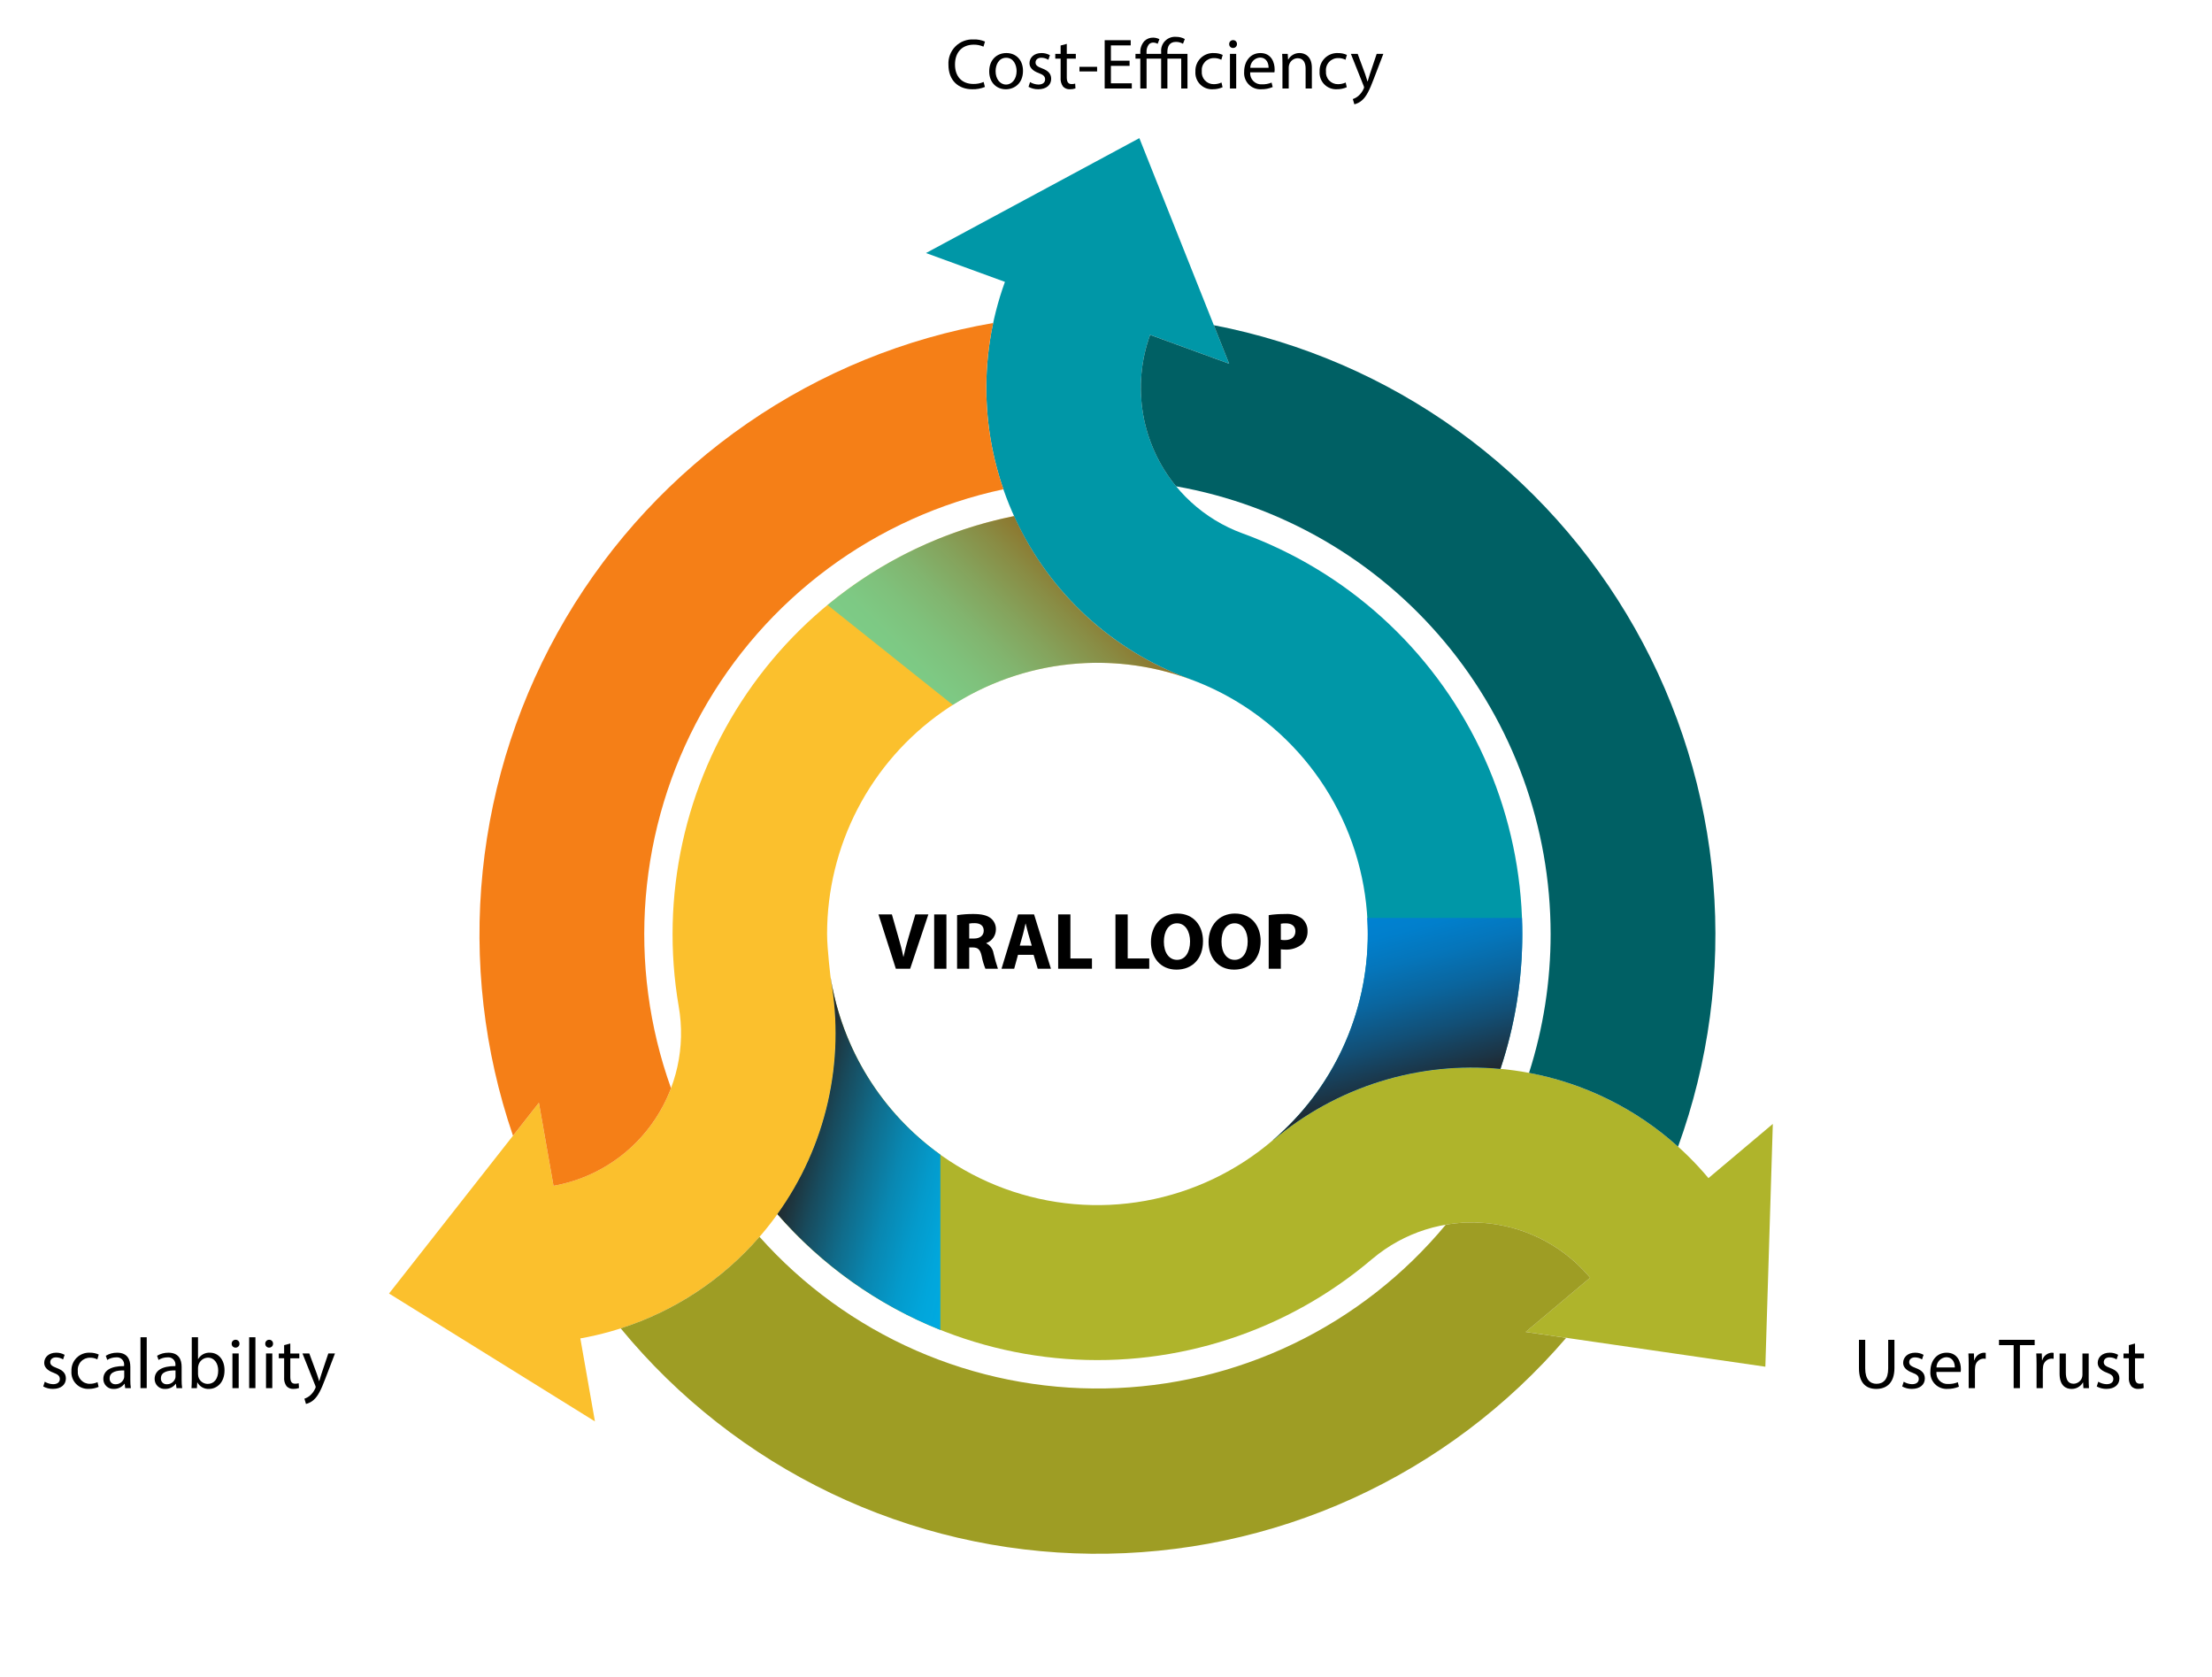 <svg width="541" height="410" viewBox="0 0 541 410" fill="none" xmlns="http://www.w3.org/2000/svg">
<path d="M290.928 166.028V166.017C281.491 162.581 272.835 157.288 265.468 150.45C258.101 143.611 252.171 135.365 248.027 126.195C221.48 131.536 198.058 147.049 182.739 169.437C167.419 191.825 161.412 219.321 165.993 246.081C167.732 255.972 165.484 266.151 159.743 274.381C154.001 282.61 145.236 288.217 135.374 289.969V289.955L131.803 269.647L95.147 316.305L145.507 347.577L141.938 327.282C161.669 323.784 179.207 312.572 190.696 296.111C202.185 279.65 206.685 259.287 203.205 239.5C203.205 239.5 202.284 232.168 202.284 228.384C202.287 217.713 204.856 207.202 209.775 197.74C214.694 188.278 221.816 180.146 230.537 174.034C239.259 167.921 249.322 164.009 259.873 162.629C270.424 161.249 281.151 162.441 291.144 166.106C291.071 166.086 291.001 166.055 290.928 166.028Z" fill="#FBC02D"/>
<path d="M417.849 288.086C404.963 272.699 386.511 263.074 366.549 261.327C346.587 259.58 326.751 265.854 311.402 278.77V278.78L311.381 278.755C302.468 286.408 291.685 291.544 280.139 293.635C268.592 295.726 256.699 294.698 245.68 290.655C234.661 286.612 224.914 279.701 217.44 270.631C209.965 261.562 205.033 250.66 203.15 239.047L203.206 239.501C204.967 249.458 204.717 259.669 202.47 269.527C200.223 279.385 196.025 288.691 190.124 296.892C208.083 317.535 233.428 330.254 260.671 332.294C287.914 334.334 314.862 325.532 335.68 307.792H335.693C343.365 301.338 353.279 298.202 363.256 299.073C373.232 299.944 382.456 304.751 388.9 312.438L388.89 312.447L373.136 325.697L431.76 334.203L433.587 274.832L417.849 288.086Z" fill="#AFB42B"/>
<path d="M290.932 166.018V166.029C301.828 169.986 311.497 176.746 318.967 185.632C326.437 194.517 331.446 205.215 333.493 216.654C335.539 228.093 334.551 239.871 330.628 250.806C326.704 261.742 319.982 271.45 311.137 278.959C311.219 278.89 311.304 278.826 311.385 278.756L311.407 278.781V278.771C319.055 272.32 327.908 267.459 337.449 264.473C346.99 261.486 357.028 260.434 366.978 261.377C375.549 235.6 373.746 207.487 361.953 183.024C350.16 158.561 329.309 139.682 303.84 130.407C303.854 130.412 303.867 130.419 303.88 130.423C294.469 126.988 286.803 119.946 282.566 110.846C278.33 101.745 277.87 91.33 281.287 81.889H281.3L300.624 88.942L278.657 33.779L226.471 61.877L245.781 68.925C238.936 87.805 239.846 108.638 248.313 126.844C256.779 145.051 272.109 159.141 290.932 166.018Z" fill="#0097A7"/>
<path d="M379.243 228.385C379.251 239.914 377.47 251.373 373.963 262.352C387.534 264.898 400.144 271.14 410.412 280.393C417.905 259.765 420.843 237.752 419.024 215.874C417.205 193.996 410.672 172.774 399.876 153.675C389.08 134.576 374.279 118.055 356.495 105.251C338.71 92.448 318.366 83.669 296.868 79.519L300.621 88.945L281.299 81.895H281.287C279.043 88.088 278.449 94.761 279.565 101.255C280.68 107.748 283.466 113.837 287.647 118.92C313.309 123.462 336.556 136.924 353.306 156.941C370.056 176.959 379.239 202.254 379.243 228.385Z" fill="#006064"/>
<path d="M131.803 269.647L135.374 289.955V289.969C141.817 288.826 147.853 286.024 152.891 281.837C157.929 277.651 161.796 272.223 164.113 266.087C158.755 251.146 156.648 235.228 157.935 219.403C159.222 203.577 163.872 188.212 171.573 174.339C179.275 160.466 189.848 148.406 202.584 138.972C215.319 129.538 229.921 122.947 245.408 119.642C240.872 106.575 240.007 92.509 242.909 78.982C221.317 82.703 200.789 91.083 182.745 103.542C164.7 116.001 149.57 132.242 138.401 151.142C127.232 170.042 120.29 191.149 118.056 213.004C115.822 234.859 118.349 256.939 125.462 277.718L131.803 269.647Z" fill="#F57F17"/>
<path d="M388.905 312.443C384.661 307.378 379.169 303.516 372.974 301.242C366.78 298.968 360.099 298.36 353.598 299.48C343.407 311.762 330.695 321.696 316.329 328.605C301.963 335.513 286.28 339.234 270.349 339.514C254.419 339.794 238.616 336.627 224.017 330.227C209.418 323.827 196.367 314.346 185.754 302.43C176.701 312.877 164.957 320.624 151.807 324.823C165.825 341.866 183.388 355.629 203.268 365.149C223.147 374.67 244.861 379.717 266.89 379.938C288.919 380.159 310.73 375.548 330.796 366.429C350.861 357.309 368.696 343.901 383.051 327.143L373.141 325.705L388.894 312.454L388.905 312.443Z" fill="#9E9D24"/>
<path d="M229.992 282.352C222.89 277.267 216.861 270.823 212.255 263.39C207.648 255.958 204.553 247.684 203.15 239.047L203.206 239.501C204.967 249.458 204.717 259.669 202.47 269.527C200.223 279.385 196.025 288.691 190.124 296.892C200.985 309.373 214.65 319.084 229.992 325.224V282.352Z" fill="url(#paint0_linear_1252_303)"/>
<path d="M334.404 224.471C334.479 225.767 334.53 227.07 334.53 228.384C334.539 238.013 332.45 247.529 328.409 256.264C324.368 264.999 318.474 272.744 311.137 278.957C311.219 278.888 311.304 278.824 311.385 278.754L311.406 278.779V278.769C319.055 272.317 327.908 267.457 337.449 264.47C346.989 261.484 357.027 260.432 366.978 261.374C370.52 250.738 372.322 239.598 372.316 228.384C372.316 227.074 372.286 225.77 372.239 224.471H334.404Z" fill="url(#paint1_linear_1252_303)"/>
<path opacity="0.5" d="M233.041 172.371C241.601 166.934 251.292 163.542 261.366 162.457C271.44 161.372 281.629 162.622 291.145 166.112C291.072 166.086 291.001 166.055 290.928 166.028V166.017C281.492 162.581 272.835 157.288 265.468 150.45C258.101 143.611 252.171 135.365 248.027 126.195C231.257 129.553 215.578 137.026 202.392 147.946L233.041 172.371Z" fill="url(#paint2_linear_1252_303)"/>
<path d="M219.102 236.887L214.854 223.605H218.135L219.737 229.228C220.201 230.808 220.603 232.311 220.934 233.967H220.974C221.309 232.372 221.738 230.794 222.188 229.275L223.87 223.605H227.055L222.601 236.887H219.102Z" fill="black"/>
<path d="M231.471 223.605V236.887H228.476V223.605H231.471Z" fill="black"/>
<path d="M234.077 223.787C235.394 223.586 236.725 223.491 238.057 223.501C240.022 223.501 241.398 223.801 242.344 224.553C242.751 224.888 243.075 225.315 243.288 225.798C243.501 226.282 243.597 226.809 243.57 227.337C243.559 228.056 243.329 228.754 242.912 229.339C242.494 229.923 241.908 230.365 241.232 230.606V230.669C241.701 230.912 242.106 231.262 242.414 231.692C242.721 232.122 242.922 232.619 243.001 233.143C243.294 234.409 243.65 235.66 244.069 236.891H241.004C240.602 235.892 240.297 234.857 240.094 233.799C239.725 232.138 239.168 231.695 237.935 231.679H237.045V236.891H234.077V223.787ZM237.045 229.498H238.218C239.704 229.498 240.597 228.739 240.597 227.584C240.597 226.368 239.766 225.746 238.395 225.739C237.943 225.723 237.49 225.757 237.046 225.84L237.045 229.498Z" fill="black"/>
<path d="M248.979 233.476L248.044 236.887H244.946L248.989 223.605H252.91L257.033 236.887H253.807L252.789 233.476H248.979ZM252.343 231.239L251.518 228.416C251.291 227.631 251.055 226.635 250.852 225.854H250.811C250.617 226.636 250.417 227.645 250.204 228.416L249.412 231.235L252.343 231.239Z" fill="black"/>
<path d="M258.801 223.605H261.796V234.369H267.066V236.887H258.802L258.801 223.605Z" fill="black"/>
<path d="M272.812 223.605H275.808V234.369H281.077V236.887H272.812V223.605Z" fill="black"/>
<path d="M294.224 230.113C294.224 234.469 291.601 237.104 287.729 237.104C283.801 237.104 281.49 234.124 281.49 230.336C281.49 226.361 284.036 223.387 287.937 223.387C292 223.387 294.224 226.438 294.224 230.113ZM284.655 230.279C284.655 232.881 285.878 234.715 287.877 234.715C289.903 234.715 291.058 232.797 291.058 230.21C291.058 227.815 289.929 225.771 287.869 225.771C285.838 225.775 284.654 227.695 284.654 230.279H284.655Z" fill="black"/>
<path d="M308.319 230.113C308.319 234.469 305.695 237.104 301.824 237.104C297.896 237.104 295.585 234.124 295.585 230.336C295.585 226.361 298.131 223.387 302.032 223.387C306.093 223.387 308.319 226.438 308.319 230.113ZM298.75 230.279C298.75 232.881 299.973 234.715 301.972 234.715C303.998 234.715 305.153 232.797 305.153 230.21C305.153 227.815 304.024 225.771 301.964 225.771C299.931 225.775 298.746 227.695 298.746 230.279H298.75Z" fill="black"/>
<path d="M310.292 223.782C311.63 223.577 312.982 223.484 314.335 223.502C315.767 223.39 317.195 223.768 318.387 224.574C318.839 224.945 319.2 225.415 319.444 225.947C319.687 226.48 319.806 227.061 319.791 227.646C319.818 228.226 319.724 228.805 319.516 229.346C319.308 229.887 318.99 230.379 318.581 230.79C317.378 231.791 315.84 232.296 314.28 232.204C313.938 232.206 313.597 232.183 313.259 232.135V236.891H310.292V223.782ZM313.26 229.805C313.587 229.868 313.92 229.895 314.253 229.885C315.844 229.885 316.827 229.077 316.827 227.731C316.827 226.509 315.992 225.782 314.483 225.782C314.073 225.772 313.663 225.805 313.26 225.881V229.805Z" fill="black"/>
<path d="M240.882 21.262C239.896 21.668 238.835 21.859 237.769 21.825C234.452 21.825 231.964 19.72 231.964 15.843C231.916 15.019 232.042 14.195 232.333 13.423C232.625 12.652 233.076 11.951 233.656 11.366C234.236 10.781 234.933 10.326 235.701 10.03C236.469 9.733 237.29 9.603 238.112 9.647C239.07 9.607 240.026 9.785 240.906 10.166L240.532 11.408C239.786 11.075 238.978 10.909 238.162 10.922C235.397 10.922 233.568 12.688 233.568 15.794C233.568 18.684 235.229 20.53 238.081 20.53C238.937 20.544 239.787 20.379 240.576 20.046L240.882 21.262Z" fill="black"/>
<path d="M250.199 17.32C250.199 20.458 248.028 21.831 245.997 21.831C243.707 21.831 241.934 20.152 241.934 17.465C241.934 14.63 243.794 12.971 246.131 12.971C248.561 12.972 250.199 14.739 250.199 17.32ZM243.499 17.418C243.499 19.273 244.56 20.676 246.06 20.676C247.534 20.676 248.636 19.296 248.636 17.372C248.636 15.939 247.914 14.126 246.088 14.126C244.283 14.127 243.499 15.812 243.499 17.419V17.418Z" fill="black"/>
<path d="M251.927 20.071C252.543 20.445 253.245 20.653 253.964 20.675C255.086 20.675 255.607 20.122 255.607 19.413C255.607 18.672 255.159 18.283 254.036 17.862C252.508 17.307 251.786 16.474 251.79 15.458C251.79 14.093 252.896 12.973 254.713 12.973C255.437 12.96 256.151 13.14 256.783 13.495L256.401 14.616C255.881 14.292 255.281 14.119 254.668 14.116C253.761 14.116 253.268 14.641 253.268 15.28C253.268 15.981 253.765 16.294 254.873 16.725C256.329 17.269 257.086 18.006 257.09 19.272C257.09 20.773 255.925 21.825 253.929 21.825C253.099 21.836 252.28 21.633 251.551 21.234L251.927 20.071Z" fill="black"/>
<path d="M260.908 10.727V13.169H263.117V14.337H260.908V18.904C260.908 19.959 261.211 20.557 262.071 20.557C262.372 20.564 262.672 20.526 262.962 20.445L263.032 21.616C262.591 21.768 262.126 21.84 261.659 21.828C261.352 21.844 261.045 21.795 260.758 21.682C260.472 21.569 260.213 21.396 259.999 21.175C259.54 20.536 259.328 19.751 259.403 18.967V14.339H258.094V13.169H259.403V11.128L260.908 10.727Z" fill="black"/>
<path d="M268.325 16.34V17.469H264.009V16.34H268.325Z" fill="black"/>
<path d="M276.266 16.104H271.7V20.37H276.809V21.641H270.176V9.83H276.543V11.1H271.7V14.841H276.266V16.104Z" fill="black"/>
<path d="M289.327 10.703C288.806 10.399 288.214 10.24 287.612 10.244C285.99 10.244 285.508 11.386 285.508 12.745V13.165H290.426V21.64H288.897V14.333H285.516V21.64H283.987V14.333H280.42V21.64H278.89V14.333H277.711V13.168H278.89V12.841C278.866 12.328 278.942 11.814 279.116 11.33C279.29 10.846 279.558 10.401 279.904 10.021C280.193 9.746 280.533 9.532 280.906 9.391C281.279 9.251 281.676 9.186 282.074 9.202C282.592 9.214 283.101 9.342 283.564 9.577L283.135 10.713C282.812 10.527 282.449 10.425 282.078 10.415C281.873 10.405 281.669 10.44 281.479 10.518C281.29 10.595 281.119 10.713 280.98 10.864C280.557 11.43 280.356 12.131 280.413 12.836V13.168H283.988V12.698C283.944 12.202 284.01 11.701 284.18 11.233C284.35 10.764 284.621 10.339 284.973 9.987C285.325 9.635 285.75 9.365 286.218 9.196C286.686 9.027 287.185 8.963 287.68 9.009C288.414 9.005 289.137 9.189 289.779 9.544L289.327 10.703Z" fill="black"/>
<path d="M299.009 21.332C298.245 21.669 297.418 21.836 296.584 21.824C296.014 21.852 295.445 21.759 294.914 21.55C294.383 21.341 293.902 21.021 293.503 20.612C293.104 20.203 292.797 19.713 292.601 19.176C292.405 18.639 292.326 18.066 292.367 17.495C292.338 16.891 292.436 16.288 292.654 15.724C292.873 15.16 293.207 14.649 293.635 14.223C294.063 13.797 294.576 13.466 295.14 13.251C295.704 13.037 296.306 12.944 296.908 12.977C297.645 12.967 298.374 13.121 299.044 13.428L298.703 14.613C298.147 14.328 297.529 14.188 296.906 14.204C296.493 14.196 296.083 14.275 295.702 14.436C295.322 14.597 294.98 14.837 294.698 15.14C294.417 15.443 294.202 15.802 294.069 16.194C293.935 16.586 293.886 17.001 293.924 17.414C293.887 17.821 293.936 18.231 294.068 18.618C294.2 19.005 294.412 19.359 294.69 19.658C294.968 19.958 295.305 20.195 295.68 20.355C296.056 20.514 296.46 20.593 296.868 20.585C297.517 20.588 298.159 20.449 298.749 20.178L299.009 21.332Z" fill="black"/>
<path d="M302.531 10.771C302.535 10.899 302.513 11.028 302.465 11.147C302.417 11.267 302.344 11.375 302.252 11.465C302.16 11.556 302.051 11.626 301.931 11.671C301.81 11.716 301.682 11.736 301.553 11.729C301.429 11.731 301.305 11.707 301.19 11.659C301.074 11.611 300.97 11.54 300.883 11.45C300.796 11.361 300.729 11.254 300.684 11.137C300.64 11.02 300.62 10.896 300.625 10.771C300.622 10.644 300.645 10.518 300.692 10.4C300.739 10.283 300.809 10.176 300.898 10.087C300.988 9.997 301.094 9.927 301.212 9.88C301.329 9.833 301.454 9.81 301.581 9.813C301.707 9.809 301.833 9.831 301.95 9.877C302.068 9.924 302.174 9.995 302.264 10.084C302.353 10.174 302.423 10.281 302.469 10.4C302.515 10.518 302.536 10.644 302.531 10.771ZM300.813 21.641V13.17H302.343V21.645L300.813 21.641Z" fill="black"/>
<path d="M305.764 17.681C305.729 18.073 305.779 18.467 305.911 18.838C306.044 19.208 306.255 19.545 306.53 19.825C306.806 20.105 307.139 20.322 307.506 20.459C307.873 20.597 308.266 20.653 308.657 20.623C309.459 20.646 310.257 20.498 310.998 20.19L311.267 21.283C310.377 21.663 309.416 21.847 308.448 21.824C307.884 21.858 307.32 21.769 306.793 21.564C306.266 21.36 305.789 21.044 305.395 20.638C305.001 20.232 304.698 19.746 304.507 19.213C304.317 18.68 304.243 18.111 304.29 17.547C304.29 14.979 305.799 12.973 308.267 12.973C311.024 12.973 311.746 15.398 311.746 16.958C311.751 17.2 311.733 17.442 311.693 17.681H305.764ZM310.263 16.572C310.278 15.601 309.867 14.078 308.143 14.078C307.509 14.12 306.914 14.4 306.476 14.862C306.039 15.325 305.792 15.935 305.784 16.572H310.263Z" fill="black"/>
<path d="M313.657 15.456C313.657 14.572 313.628 13.866 313.587 13.166H314.945L315.033 14.56H315.076C315.354 14.065 315.761 13.656 316.253 13.376C316.746 13.096 317.305 12.956 317.871 12.97C319.031 12.97 320.849 13.67 320.849 16.582V21.637H319.319V16.751C319.319 15.381 318.805 14.234 317.365 14.234C316.898 14.244 316.446 14.403 316.074 14.687C315.702 14.971 315.429 15.366 315.295 15.815C315.224 16.047 315.188 16.288 315.189 16.53V21.637H313.657V15.456Z" fill="black"/>
<path d="M329.382 21.332C328.618 21.668 327.791 21.836 326.957 21.823C326.387 21.852 325.818 21.759 325.287 21.55C324.755 21.341 324.275 21.022 323.876 20.612C323.477 20.203 323.17 19.713 322.974 19.176C322.778 18.639 322.699 18.066 322.74 17.495C322.711 16.891 322.809 16.288 323.027 15.724C323.246 15.16 323.58 14.649 324.008 14.223C324.436 13.797 324.948 13.466 325.512 13.252C326.076 13.037 326.678 12.944 327.281 12.977C328.017 12.967 328.747 13.121 329.417 13.428L329.075 14.613C328.519 14.328 327.901 14.188 327.277 14.204C326.864 14.196 326.454 14.275 326.074 14.436C325.694 14.597 325.352 14.837 325.071 15.14C324.789 15.443 324.575 15.802 324.442 16.194C324.308 16.586 324.259 17.002 324.297 17.414C324.26 17.821 324.309 18.231 324.441 18.618C324.573 19.005 324.784 19.359 325.062 19.659C325.34 19.958 325.677 20.195 326.052 20.355C326.428 20.514 326.832 20.593 327.24 20.585C327.889 20.588 328.531 20.449 329.122 20.178L329.382 21.332Z" fill="black"/>
<path d="M332.055 13.169L333.905 18.179C334.103 18.739 334.31 19.404 334.449 19.908H334.492C334.643 19.409 334.829 18.759 335.031 18.141L336.705 13.166H338.334L336.022 19.203C334.927 22.118 334.172 23.599 333.127 24.518C332.593 25.003 331.945 25.343 331.243 25.508L330.862 24.22C331.354 24.058 331.811 23.802 332.208 23.467C332.757 22.997 333.196 22.41 333.493 21.75C333.558 21.636 333.599 21.509 333.612 21.379C333.604 21.241 333.567 21.106 333.505 20.983L330.389 13.166L332.055 13.169Z" fill="black"/>
<path d="M10.95 337.874C11.566 338.247 12.268 338.455 12.987 338.478C14.109 338.478 14.63 337.924 14.63 337.216C14.63 336.475 14.182 336.087 13.059 335.664C11.533 335.11 10.809 334.277 10.814 333.26C10.814 331.895 11.919 330.776 13.737 330.776C14.461 330.763 15.175 330.943 15.807 331.297L15.425 332.418C14.904 332.095 14.304 331.922 13.691 331.919C12.784 331.919 12.291 332.444 12.291 333.083C12.291 333.783 12.788 334.097 13.896 334.527C15.352 335.072 16.109 335.809 16.113 337.074C16.113 338.575 14.949 339.627 12.953 339.627C12.122 339.639 11.303 339.435 10.574 339.036L10.95 337.874Z" fill="black"/>
<path d="M24.114 339.132C23.35 339.468 22.523 339.635 21.69 339.622C21.12 339.651 20.55 339.558 20.019 339.349C19.488 339.14 19.007 338.821 18.608 338.412C18.209 338.002 17.902 337.513 17.706 336.975C17.51 336.438 17.431 335.865 17.473 335.294C17.444 334.69 17.541 334.086 17.76 333.523C17.978 332.959 18.312 332.448 18.74 332.022C19.168 331.596 19.681 331.265 20.245 331.05C20.808 330.836 21.411 330.742 22.013 330.776C22.75 330.766 23.479 330.92 24.149 331.227L23.808 332.411C23.252 332.126 22.634 331.986 22.01 332.002C21.598 331.994 21.188 332.073 20.807 332.234C20.427 332.395 20.085 332.635 19.803 332.938C19.522 333.241 19.308 333.6 19.174 333.992C19.04 334.384 18.991 334.799 19.029 335.212C18.992 335.619 19.041 336.029 19.173 336.416C19.305 336.803 19.517 337.157 19.795 337.456C20.072 337.756 20.41 337.993 20.785 338.152C21.16 338.312 21.565 338.391 21.973 338.383C22.622 338.386 23.264 338.247 23.854 337.976L24.114 339.132Z" fill="black"/>
<path d="M30.621 339.442L30.485 338.371H30.439C30.14 338.773 29.749 339.097 29.299 339.317C28.849 339.537 28.354 339.646 27.854 339.635C27.522 339.658 27.189 339.613 26.875 339.501C26.562 339.389 26.275 339.214 26.033 338.986C25.79 338.757 25.598 338.481 25.467 338.174C25.336 337.868 25.27 337.537 25.273 337.204C25.273 335.151 27.086 334.024 30.351 334.046V333.87C30.384 333.607 30.358 333.341 30.274 333.09C30.189 332.839 30.049 332.611 29.864 332.423C29.678 332.234 29.453 332.091 29.204 332.003C28.955 331.915 28.689 331.885 28.427 331.915C27.648 331.912 26.884 332.131 26.225 332.546L25.872 331.522C26.716 331.02 27.681 330.763 28.661 330.778C31.244 330.778 31.875 332.545 31.875 334.247V337.416C31.865 338.096 31.908 338.775 32.003 339.448L30.621 339.442ZM30.382 335.114C28.719 335.078 26.814 335.379 26.814 337.015C26.797 337.211 26.821 337.407 26.887 337.592C26.952 337.776 27.056 337.944 27.193 338.085C27.329 338.225 27.494 338.334 27.677 338.404C27.859 338.474 28.054 338.504 28.249 338.492C28.698 338.505 29.14 338.375 29.51 338.12C29.881 337.865 30.16 337.498 30.309 337.073C30.358 336.916 30.383 336.752 30.382 336.588V335.114Z" fill="black"/>
<path d="M34.355 327H35.884V339.441H34.355V327Z" fill="black"/>
<path d="M43.164 339.442L43.028 338.371H42.988C42.688 338.773 42.297 339.097 41.847 339.317C41.398 339.536 40.902 339.645 40.402 339.635C40.071 339.658 39.737 339.613 39.424 339.501C39.11 339.39 38.823 339.214 38.581 338.986C38.338 338.758 38.145 338.481 38.015 338.175C37.884 337.868 37.818 337.537 37.82 337.204C37.82 335.151 39.634 334.024 42.9 334.046V333.87C42.933 333.607 42.907 333.341 42.822 333.09C42.737 332.839 42.597 332.611 42.412 332.423C42.226 332.234 42.001 332.091 41.752 332.003C41.503 331.915 41.237 331.885 40.975 331.915C40.196 331.912 39.432 332.131 38.773 332.546L38.42 331.522C39.264 331.02 40.229 330.763 41.209 330.778C43.793 330.778 44.423 332.545 44.423 334.247V337.416C44.413 338.096 44.456 338.775 44.551 339.448L43.164 339.442ZM42.925 335.114C41.262 335.078 39.358 335.379 39.358 337.015C39.34 337.211 39.365 337.407 39.43 337.592C39.495 337.776 39.6 337.944 39.736 338.085C39.873 338.225 40.038 338.334 40.22 338.404C40.402 338.474 40.598 338.504 40.793 338.492C41.242 338.505 41.683 338.375 42.054 338.12C42.424 337.865 42.704 337.498 42.852 337.073C42.901 336.916 42.926 336.752 42.925 336.588V335.114Z" fill="black"/>
<path d="M46.832 339.441C46.873 338.859 46.903 338.009 46.903 337.257V327H48.43V332.329H48.465C48.756 331.829 49.179 331.419 49.687 331.145C50.196 330.871 50.77 330.743 51.347 330.776C53.447 330.776 54.922 332.525 54.913 335.092C54.913 338.131 52.994 339.636 51.109 339.636C50.535 339.665 49.965 339.532 49.464 339.25C48.963 338.969 48.551 338.551 48.277 338.046H48.236L48.158 339.439L46.832 339.441ZM48.43 336.046C48.43 336.233 48.452 336.42 48.494 336.603C48.622 337.119 48.918 337.577 49.336 337.904C49.754 338.231 50.269 338.408 50.799 338.407C52.416 338.407 53.366 337.095 53.366 335.15C53.366 333.445 52.485 331.987 50.844 331.987C50.302 332 49.779 332.194 49.358 332.536C48.938 332.879 48.642 333.352 48.518 333.881C48.462 334.091 48.432 334.306 48.43 334.523V336.046Z" fill="black"/>
<path d="M58.566 328.573C58.57 328.702 58.547 328.83 58.5 328.95C58.452 329.07 58.38 329.178 58.288 329.268C58.196 329.358 58.086 329.428 57.966 329.474C57.845 329.519 57.717 329.539 57.589 329.532C57.464 329.533 57.34 329.509 57.225 329.461C57.11 329.413 57.006 329.342 56.919 329.252C56.832 329.163 56.765 329.056 56.72 328.939C56.676 328.823 56.656 328.698 56.661 328.573C56.658 328.446 56.68 328.32 56.727 328.202C56.774 328.085 56.844 327.978 56.934 327.888C57.023 327.798 57.13 327.728 57.247 327.681C57.365 327.633 57.49 327.611 57.617 327.614C57.743 327.61 57.869 327.632 57.986 327.679C58.104 327.725 58.211 327.796 58.3 327.886C58.389 327.976 58.458 328.084 58.504 328.202C58.55 328.32 58.571 328.446 58.566 328.573ZM56.849 339.439V330.965H58.378V339.439H56.849Z" fill="black"/>
<path d="M60.938 327H62.467V339.441H60.938V327Z" fill="black"/>
<path d="M66.779 328.573C66.783 328.702 66.761 328.83 66.713 328.949C66.665 329.069 66.593 329.177 66.501 329.267C66.409 329.357 66.3 329.427 66.18 329.473C66.06 329.518 65.931 329.538 65.803 329.532C65.679 329.533 65.555 329.509 65.44 329.461C65.325 329.413 65.22 329.342 65.133 329.252C65.047 329.163 64.979 329.056 64.934 328.939C64.89 328.823 64.87 328.698 64.875 328.573C64.872 328.446 64.894 328.32 64.941 328.203C64.988 328.085 65.059 327.978 65.148 327.888C65.237 327.799 65.344 327.728 65.461 327.681C65.579 327.634 65.704 327.611 65.831 327.614C65.957 327.61 66.083 327.632 66.2 327.679C66.318 327.726 66.424 327.796 66.513 327.886C66.602 327.976 66.672 328.084 66.718 328.202C66.763 328.32 66.784 328.446 66.779 328.573ZM65.062 339.439V330.965H66.596V339.439H65.062Z" fill="black"/>
<path d="M71.001 328.533V330.973H73.203V332.14H71.001V336.707C71.001 337.767 71.304 338.359 72.162 338.359C72.463 338.366 72.763 338.329 73.053 338.248L73.124 339.418C72.682 339.57 72.217 339.642 71.75 339.63C71.443 339.647 71.136 339.597 70.85 339.485C70.564 339.372 70.305 339.2 70.091 338.978C69.632 338.339 69.419 337.554 69.495 336.77V332.137H68.182V330.97H69.491V328.928L71.001 328.533Z" fill="black"/>
<path d="M75.649 330.969L77.499 335.978C77.698 336.538 77.904 337.202 78.042 337.707H78.085C78.236 337.208 78.423 336.558 78.624 335.94L80.298 330.967H81.924L79.612 337.003C78.517 339.918 77.762 341.399 76.717 342.317C76.183 342.802 75.534 343.142 74.833 343.307L74.451 342.019C74.944 341.858 75.401 341.602 75.798 341.267C76.347 340.797 76.786 340.21 77.083 339.55C77.148 339.435 77.189 339.309 77.202 339.178C77.194 339.04 77.157 338.905 77.094 338.782L73.978 330.967L75.649 330.969Z" fill="black"/>
<path d="M456.185 327.632V334.632C456.185 337.267 457.351 338.384 458.939 338.384C460.673 338.384 461.803 337.227 461.803 334.632V327.632H463.333V334.522C463.333 338.153 461.43 339.634 458.876 339.634C456.471 339.634 454.656 338.259 454.656 334.589V327.631L456.185 327.632Z" fill="black"/>
<path d="M465.603 337.874C466.219 338.247 466.92 338.455 467.639 338.478C468.763 338.478 469.281 337.924 469.281 337.216C469.281 336.475 468.835 336.087 467.712 335.664C466.185 335.11 465.462 334.277 465.465 333.26C465.465 331.895 466.572 330.776 468.389 330.776C469.113 330.763 469.827 330.943 470.459 331.297L470.078 332.418C469.557 332.094 468.956 331.922 468.343 331.919C467.437 331.919 466.943 332.444 466.943 333.083C466.943 333.783 467.441 334.097 468.548 334.527C470.006 335.072 470.761 335.809 470.766 337.074C470.766 338.575 469.602 339.627 467.605 339.627C466.775 339.639 465.955 339.435 465.227 339.036L465.603 337.874Z" fill="black"/>
<path d="M473.601 335.484C473.566 335.875 473.616 336.27 473.748 336.64C473.88 337.01 474.091 337.347 474.367 337.627C474.642 337.907 474.975 338.123 475.342 338.261C475.709 338.399 476.102 338.455 476.493 338.425C477.295 338.448 478.092 338.3 478.833 337.993L479.103 339.086C478.212 339.465 477.251 339.649 476.284 339.626C475.72 339.659 475.156 339.571 474.629 339.366C474.102 339.162 473.625 338.846 473.23 338.44C472.836 338.035 472.533 337.549 472.342 337.016C472.152 336.482 472.078 335.914 472.125 335.349C472.125 332.782 473.634 330.775 476.103 330.775C478.859 330.775 479.581 333.201 479.581 334.761C479.586 335.003 479.568 335.245 479.527 335.484H473.601ZM478.099 334.375C478.114 333.403 477.702 331.88 475.978 331.88C475.344 331.922 474.749 332.202 474.312 332.665C473.875 333.127 473.628 333.738 473.619 334.375H478.099Z" fill="black"/>
<path d="M481.492 333.607C481.492 332.607 481.467 331.752 481.423 330.968H482.77L482.828 332.629H482.883C483.032 332.112 483.339 331.654 483.761 331.321C484.184 330.988 484.7 330.797 485.236 330.774C485.38 330.771 485.523 330.785 485.664 330.817V332.267C485.491 332.233 485.316 332.218 485.14 332.222C484.617 332.242 484.118 332.454 483.739 332.817C483.361 333.18 483.127 333.67 483.083 334.193C483.042 334.431 483.022 334.671 483.022 334.912V339.441H481.492V333.607Z" fill="black"/>
<path d="M492.491 328.922H488.906V327.633H497.627V328.922H494.023V339.443H492.493L492.491 328.922Z" fill="black"/>
<path d="M498.094 333.607C498.094 332.607 498.069 331.752 498.023 330.968H499.371L499.429 332.629H499.485C499.634 332.112 499.941 331.654 500.363 331.322C500.785 330.989 501.301 330.797 501.837 330.774C501.981 330.771 502.125 330.785 502.265 330.817V332.267C502.093 332.233 501.918 332.218 501.743 332.222C501.219 332.242 500.72 332.453 500.341 332.817C499.962 333.18 499.729 333.67 499.685 334.193C499.643 334.431 499.623 334.671 499.623 334.912V339.441H498.094V333.607Z" fill="black"/>
<path d="M510.841 337.123C510.841 338.011 510.87 338.773 510.911 339.442H509.553L509.471 338.056H509.428C509.145 338.546 508.737 338.951 508.245 339.229C507.752 339.507 507.195 339.647 506.631 339.635C505.309 339.635 503.724 338.891 503.724 335.925V330.973H505.253V335.655C505.253 337.269 505.755 338.368 507.142 338.368C507.582 338.359 508.01 338.22 508.372 337.969C508.733 337.717 509.013 337.365 509.176 336.955C509.267 336.701 509.314 336.434 509.316 336.164V330.974H510.844L510.841 337.123Z" fill="black"/>
<path d="M513.187 337.874C513.803 338.247 514.505 338.455 515.224 338.478C516.347 338.478 516.866 337.924 516.866 337.216C516.866 336.475 516.419 336.087 515.297 335.664C513.769 335.11 513.046 334.277 513.05 333.26C513.05 331.895 514.157 330.776 515.973 330.776C516.697 330.763 517.412 330.943 518.044 331.297L517.662 332.418C517.141 332.094 516.541 331.922 515.928 331.919C515.021 331.919 514.528 332.444 514.528 333.083C514.528 333.783 515.025 334.097 516.133 334.527C517.59 335.072 518.346 335.809 518.351 337.074C518.351 338.575 517.186 339.627 515.19 339.627C514.36 339.639 513.54 339.435 512.812 339.036L513.187 337.874Z" fill="black"/>
<path d="M522.171 328.533V330.973H524.378V332.14H522.171V336.707C522.171 337.767 522.473 338.359 523.333 338.359C523.634 338.366 523.934 338.329 524.223 338.248L524.294 339.418C523.852 339.57 523.387 339.642 522.921 339.63C522.613 339.647 522.306 339.597 522.02 339.485C521.734 339.372 521.475 339.2 521.261 338.978C520.802 338.339 520.59 337.554 520.665 336.77V332.137H519.355V330.97H520.665V328.928L522.171 328.533Z" fill="black"/>
<defs>
<linearGradient id="paint0_linear_1252_303" x1="239.835" y1="288.387" x2="193.29" y2="275.95" gradientUnits="userSpaceOnUse">
<stop stop-color="#00AAE1"/>
<stop offset="0.114" stop-color="#01A6DB"/>
<stop offset="0.261" stop-color="#049ACB"/>
<stop offset="0.427" stop-color="#0987B1"/>
<stop offset="0.606" stop-color="#106C8B"/>
<stop offset="0.796" stop-color="#184A5C"/>
<stop offset="0.992" stop-color="#232122"/>
<stop offset="1" stop-color="#231F20"/>
</linearGradient>
<linearGradient id="paint1_linear_1252_303" x1="334.408" y1="224.471" x2="346.495" y2="269.457" gradientUnits="userSpaceOnUse">
<stop stop-color="#0082D2"/>
<stop offset="0.116" stop-color="#017FCC"/>
<stop offset="0.274" stop-color="#0575BA"/>
<stop offset="0.456" stop-color="#0A659E"/>
<stop offset="0.656" stop-color="#124F76"/>
<stop offset="0.869" stop-color="#1C3343"/>
<stop offset="1" stop-color="#231F20"/>
</linearGradient>
<linearGradient id="paint2_linear_1252_303" x1="229.112" y1="174.736" x2="264.527" y2="139.42" gradientUnits="userSpaceOnUse">
<stop stop-color="#00D7E1"/>
<stop offset="0.114" stop-color="#01D2DB"/>
<stop offset="0.261" stop-color="#04C2CB"/>
<stop offset="0.427" stop-color="#09A9B1"/>
<stop offset="0.606" stop-color="#10858B"/>
<stop offset="0.796" stop-color="#18585C"/>
<stop offset="0.992" stop-color="#232122"/>
<stop offset="1" stop-color="#231F20"/>
</linearGradient>
</defs>
</svg>

